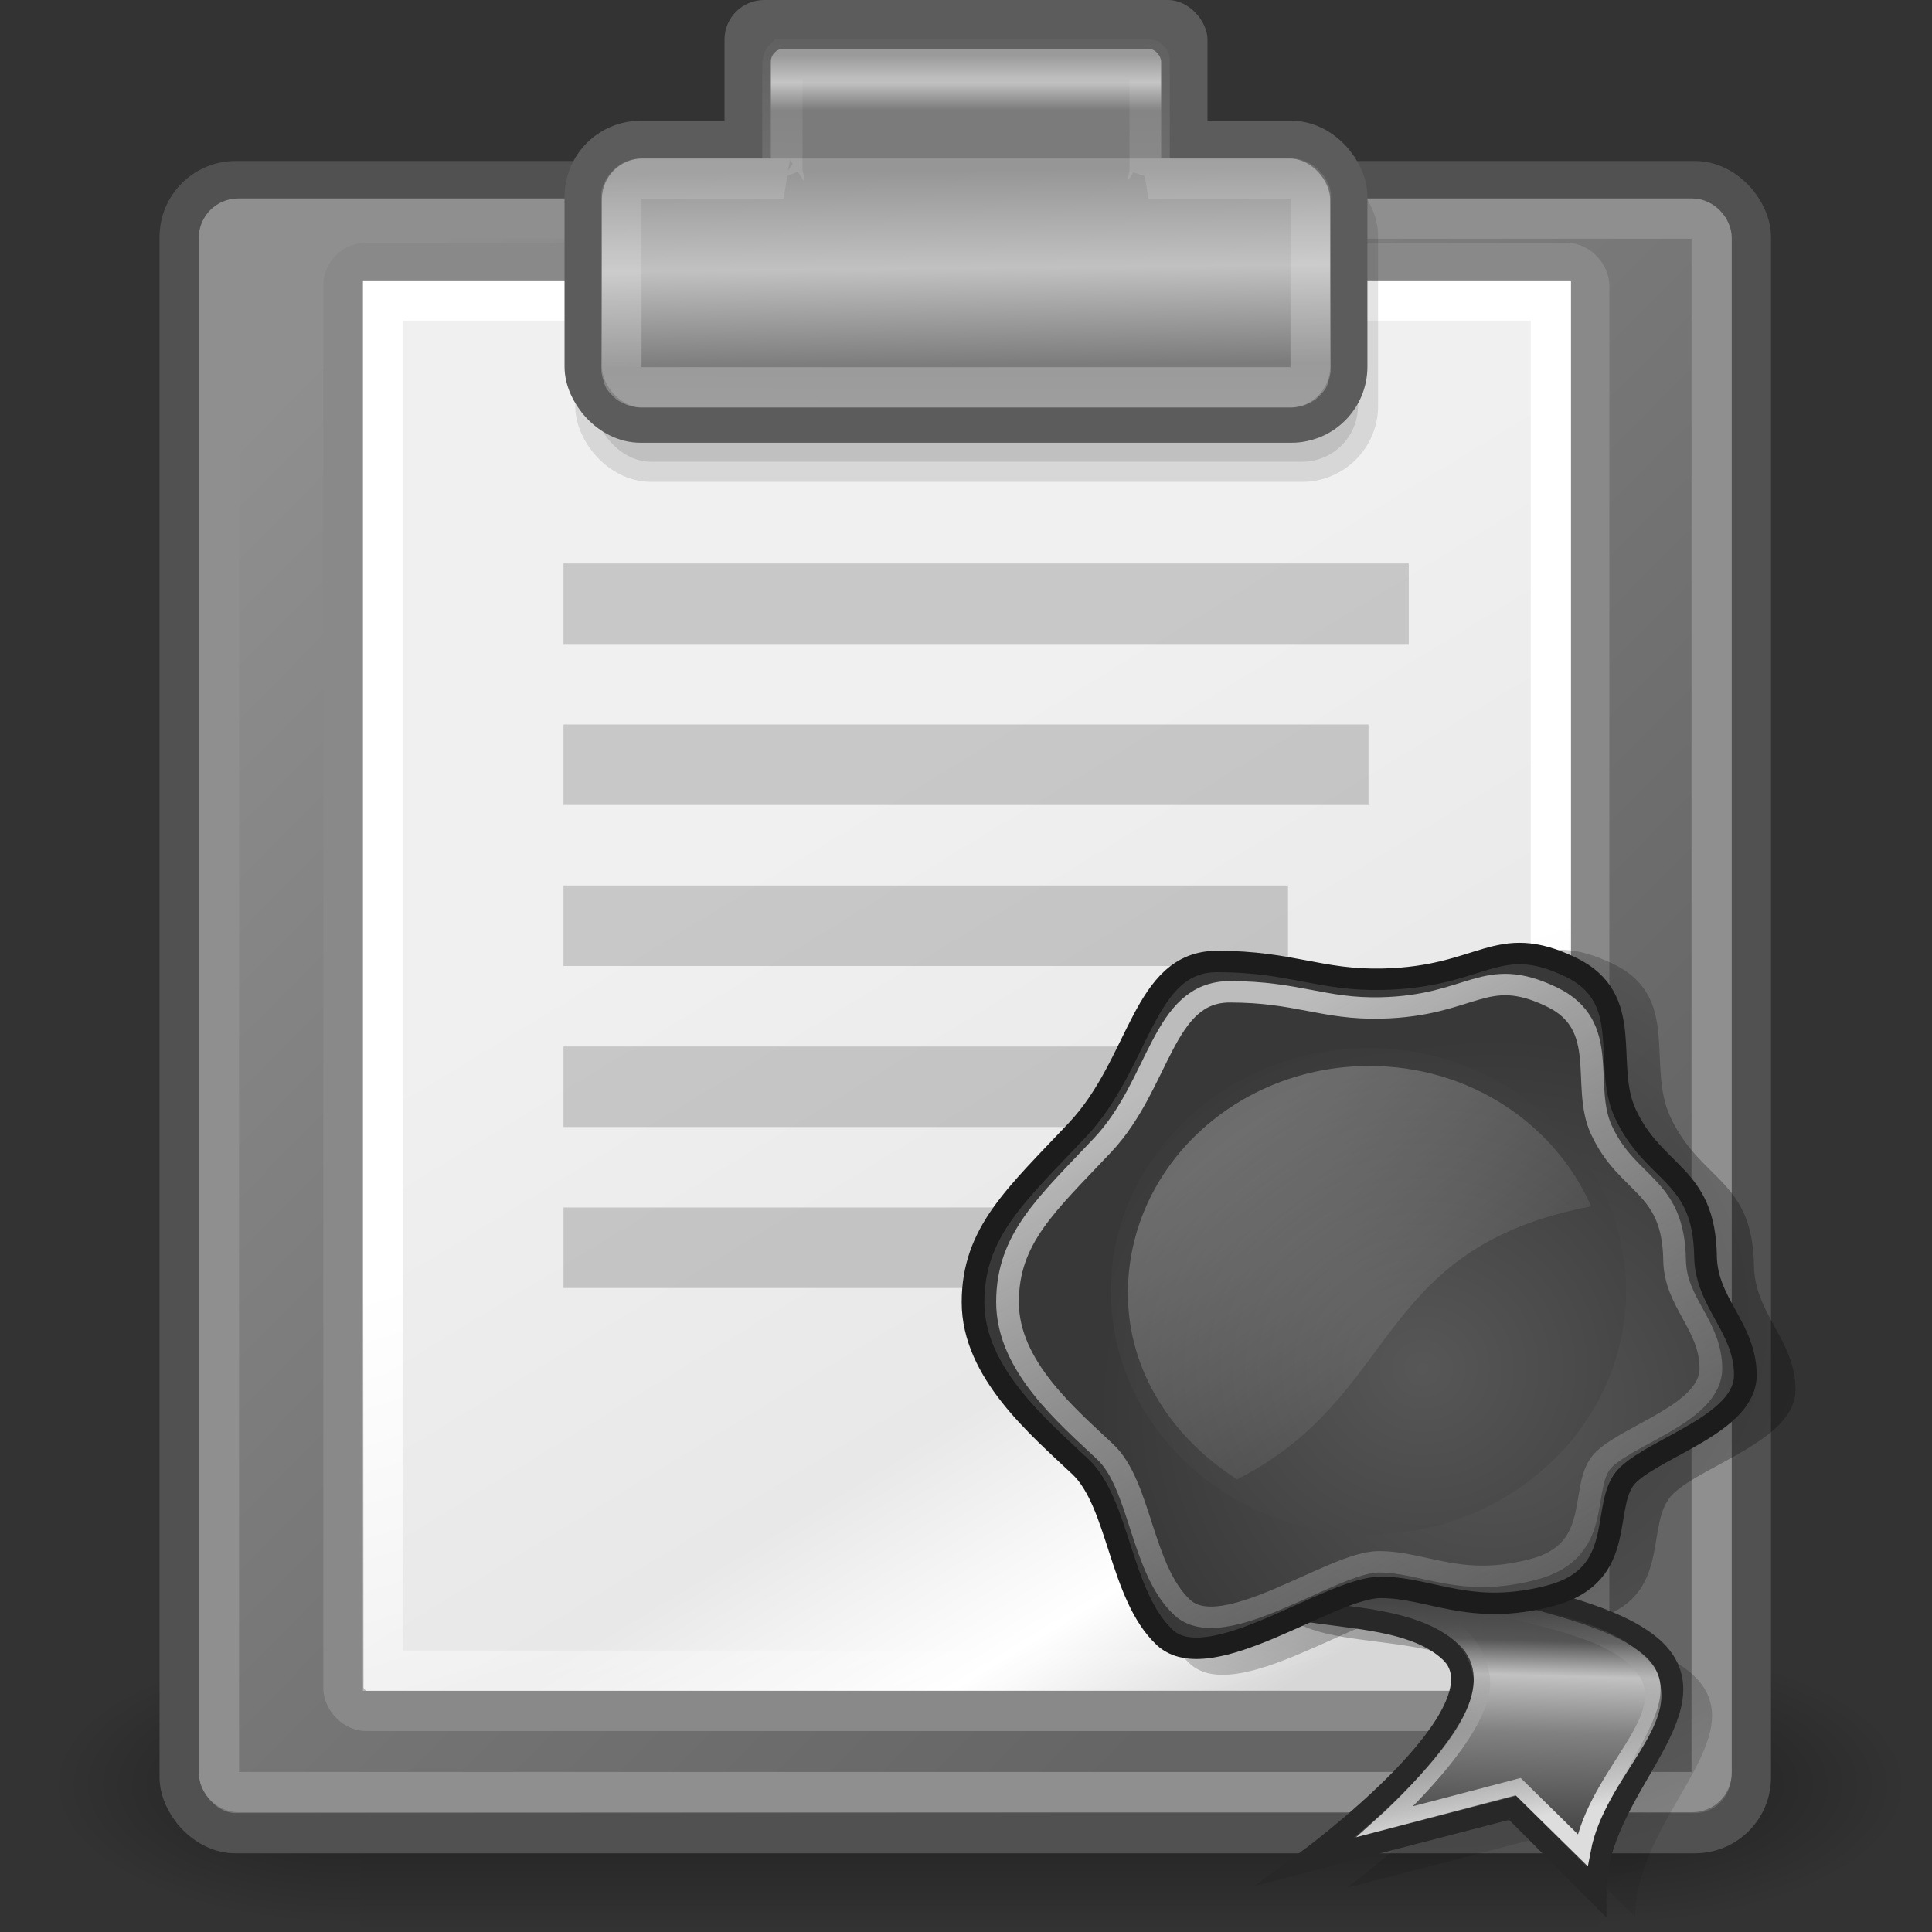 <?xml version="1.0" encoding="UTF-8" standalone="no"?>
<!-- Created with Inkscape (http://www.inkscape.org/) -->

<svg
   xmlns:dc="http://purl.org/dc/elements/1.1/"
   xmlns:cc="http://creativecommons.org/ns#"
   xmlns:rdf="http://www.w3.org/1999/02/22-rdf-syntax-ns#"
   xmlns:svg="http://www.w3.org/2000/svg"
   xmlns="http://www.w3.org/2000/svg"
   xmlns:xlink="http://www.w3.org/1999/xlink"
   xmlns:sodipodi="http://sodipodi.sourceforge.net/DTD/sodipodi-0.dtd"
   xmlns:inkscape="http://www.inkscape.org/namespaces/inkscape"
   width="48"
   height="48"
   id="svg12360"
   sodipodi:version="0.32"
   inkscape:version="0.48.5 r10040"
   sodipodi:docname="OpenPGP_Applet-signed.svg"
   inkscape:output_extension="org.inkscape.output.svg.inkscape"
   version="1.1">
  <rect width="100%" height="100%" fill="#333333" stroke="none"/>
  <sodipodi:namedview
     id="base"
     pagecolor="#ffffff"
     bordercolor="#666666"
     borderopacity="0.153"
     inkscape:pageopacity="0.0"
     inkscape:pageshadow="2"
     inkscape:zoom="14.4375"
     inkscape:cx="47.307359"
     inkscape:cy="24"
     inkscape:current-layer="g3115"
     showgrid="true"
     inkscape:grid-bbox="true"
     inkscape:document-units="px"
     inkscape:window-width="1091"
     inkscape:window-height="435"
     inkscape:window-x="827"
     inkscape:window-y="381"
     inkscape:showpageshadow="false"
     inkscape:window-maximized="0">
    <inkscape:grid
       id="grid3137"
       type="xygrid" />
  </sodipodi:namedview>
  <title
     id="title3687">OpenPGP_Applet-signed</title>
  <defs
     id="defs12362">
    <linearGradient
       id="linearGradient3871"
       inkscape:collect="always">
      <stop
         id="stop3873"
         offset="0"
         style="stop-color:#000000;stop-opacity:1;" />
      <stop
         id="stop3875"
         offset="1"
         style="stop-color:#000000;stop-opacity:0;" />
    </linearGradient>
    <inkscape:perspective
       id="perspective80"
       inkscape:persp3d-origin="24 : 16 : 1"
       inkscape:vp_z="48 : 24 : 1"
       inkscape:vp_y="0 : 1000 : 0"
       inkscape:vp_x="0 : 24 : 1"
       sodipodi:type="inkscape:persp3d" />
    <radialGradient
       r="117.143"
       fy="486.648"
       fx="605.714"
       cy="486.648"
       cx="605.714"
       gradientTransform="matrix(-2.774,0,0,1.97,112.762,-872.885)"
       gradientUnits="userSpaceOnUse"
       id="radialGradient5031"
       xlink:href="#linearGradient5060"
       inkscape:collect="always" />
    <linearGradient
       id="linearGradient5060"
       inkscape:collect="always">
      <stop
         id="stop5062"
         offset="0"
         style="stop-color:#000000;stop-opacity:1;" />
      <stop
         id="stop5064"
         offset="1"
         style="stop-color:#000000;stop-opacity:0;" />
    </linearGradient>
    <radialGradient
       r="117.143"
       fy="486.648"
       fx="605.714"
       cy="486.648"
       cx="605.714"
       gradientTransform="matrix(2.774,0,0,1.97,-1891.633,-872.885)"
       gradientUnits="userSpaceOnUse"
       id="radialGradient5029"
       xlink:href="#linearGradient5060"
       inkscape:collect="always" />
    <linearGradient
       id="linearGradient5048">
      <stop
         id="stop5050"
         offset="0"
         style="stop-color:#000000;stop-opacity:0;" />
      <stop
         style="stop-color:#000000;stop-opacity:1;"
         offset="0.5"
         id="stop5056" />
      <stop
         id="stop5052"
         offset="1"
         style="stop-color:#000000;stop-opacity:0;" />
    </linearGradient>
    <linearGradient
       y2="609.505"
       x2="302.857"
       y1="366.648"
       x1="302.857"
       gradientTransform="matrix(2.774,0,0,1.97,-1892.179,-872.885)"
       gradientUnits="userSpaceOnUse"
       id="linearGradient5027"
       xlink:href="#linearGradient5048"
       inkscape:collect="always" />
    <linearGradient
       id="linearGradient2259"
       inkscape:collect="always">
      <stop
         id="stop2261"
         offset="0"
         style="stop-color:#ffffff;stop-opacity:1;" />
      <stop
         id="stop2263"
         offset="1"
         style="stop-color:#ffffff;stop-opacity:0;" />
    </linearGradient>
    <linearGradient
       id="linearGradient2251"
       inkscape:collect="always">
      <stop
         id="stop2253"
         offset="0"
         style="stop-color:#ffffff;stop-opacity:1;" />
      <stop
         id="stop2255"
         offset="1"
         style="stop-color:#ffffff;stop-opacity:0;" />
    </linearGradient>
    <linearGradient
       id="linearGradient2239"
       inkscape:collect="always">
      <stop
         id="stop2241"
         offset="0"
         style="stop-color:#ffffff;stop-opacity:1;" />
      <stop
         id="stop2243"
         offset="1"
         style="stop-color:#ffffff;stop-opacity:0;" />
    </linearGradient>
    <linearGradient
       id="linearGradient2224">
      <stop
         id="stop2226"
         offset="0"
         style="stop-color:#7c7c7c;stop-opacity:1;" />
      <stop
         id="stop2228"
         offset="1"
         style="stop-color:#b8b8b8;stop-opacity:1;" />
    </linearGradient>
    <linearGradient
       id="linearGradient2216"
       inkscape:collect="always">
      <stop
         id="stop2218"
         offset="0"
         style="stop-color:#000000;stop-opacity:1;" />
      <stop
         id="stop2220"
         offset="1"
         style="stop-color:#000000;stop-opacity:0;" />
    </linearGradient>
    <linearGradient
       id="linearGradient15234">
      <stop
         id="stop15236"
         offset="0"
         style="stop-color:#969696;stop-opacity:1;" />
      <stop
         style="stop-color:#c1c1c1;stop-opacity:1;"
         offset="0.5"
         id="stop15242" />
      <stop
         id="stop15238"
         offset="1"
         style="stop-color:#7b7b7b;stop-opacity:1;" />
    </linearGradient>
    <linearGradient
       id="linearGradient15218">
      <stop
         id="stop15220"
         offset="0"
         style="stop-color:#f0f0f0;stop-opacity:1;" />
      <stop
         style="stop-color:#e8e8e8;stop-opacity:1;"
         offset="0.599"
         id="stop2269" />
      <stop
         style="stop-color:#ffffff;stop-opacity:1;"
         offset="0.828"
         id="stop2267" />
      <stop
         id="stop15222"
         offset="1"
         style="stop-color:#d7d7d7;stop-opacity:1;" />
    </linearGradient>
    <linearGradient
       id="linearGradient14484">
      <stop
         id="stop14486"
         offset="0"
         style="stop-color:#8f8f8f;stop-opacity:1;" />
      <stop
         id="stop14488"
         offset="1"
         style="stop-color:#656565;stop-opacity:1;" />
    </linearGradient>
    <linearGradient
       id="linearGradient13746"
       inkscape:collect="always">
      <stop
         id="stop13748"
         offset="0"
         style="stop-color:#636363;stop-opacity:1;" />
      <stop
         id="stop13750"
         offset="1"
         style="stop-color:#636363;stop-opacity:0;" />
    </linearGradient>
    <radialGradient
       gradientUnits="userSpaceOnUse"
       gradientTransform="matrix(1,0,0,0.111,0,40.266)"
       r="21.011"
       fy="45.273"
       fx="24.648"
       cy="45.273"
       cx="24.648"
       id="radialGradient13752"
       xlink:href="#linearGradient13746"
       inkscape:collect="always" />
    <linearGradient
       gradientUnits="userSpaceOnUse"
       y2="37.88"
       x2="33.857"
       y1="10.451"
       x1="6.107"
       id="linearGradient14490"
       xlink:href="#linearGradient14484"
       inkscape:collect="always" />
    <linearGradient
       gradientTransform="matrix(1.066,0,0,0.988,-1.564,0.075)"
       gradientUnits="userSpaceOnUse"
       y2="39.498"
       x2="35.785"
       y1="18.992"
       x1="22.308"
       id="linearGradient15224"
       xlink:href="#linearGradient15218"
       inkscape:collect="always" />
    <linearGradient
       gradientTransform="matrix(1.053,0,0,1,-1.789,0)"
       gradientUnits="userSpaceOnUse"
       y2="9.323"
       x2="25.464"
       y1="3.818"
       x1="25.405"
       id="linearGradient15240"
       xlink:href="#linearGradient15234"
       inkscape:collect="always" />
    <linearGradient
       gradientUnits="userSpaceOnUse"
       y2="42.062"
       x2="39.062"
       y1="39.156"
       x1="36.812"
       id="linearGradient2222"
       xlink:href="#linearGradient2216"
       inkscape:collect="always" />
    <linearGradient
       gradientUnits="userSpaceOnUse"
       y2="37.771"
       x2="33.665"
       y1="40.458"
       x1="35.997"
       id="linearGradient2230"
       xlink:href="#linearGradient2224"
       inkscape:collect="always" />
    <linearGradient
       gradientUnits="userSpaceOnUse"
       y2="-0.203"
       x2="25.692"
       y1="12.172"
       x1="25.683"
       id="linearGradient2245"
       xlink:href="#linearGradient2239"
       inkscape:collect="always" />
    <linearGradient
       gradientUnits="userSpaceOnUse"
       y2="38.07"
       x2="34.17"
       y1="36.921"
       x1="33.396"
       id="linearGradient2257"
       xlink:href="#linearGradient2251"
       inkscape:collect="always" />
    <linearGradient
       gradientUnits="userSpaceOnUse"
       y2="42.007"
       x2="30.811"
       y1="26.697"
       x1="26.076"
       id="linearGradient2265"
       xlink:href="#linearGradient2259"
       inkscape:collect="always" />
    <linearGradient
       y2="6.481"
       x2="25.405"
       y1="3.818"
       x1="25.405"
       gradientTransform="matrix(0.539,0,0,0.512,10.801,-0.583)"
       gradientUnits="userSpaceOnUse"
       id="linearGradient2283"
       xlink:href="#linearGradient15234"
       inkscape:collect="always" />
    <linearGradient
       y2="9.323"
       x2="25.464"
       y1="3.818"
       x1="25.405"
       gradientTransform="matrix(1.005,0,0,0.884,-0.628,0.844)"
       gradientUnits="userSpaceOnUse"
       id="linearGradient2287"
       xlink:href="#linearGradient15234"
       inkscape:collect="always" />
    <linearGradient
       y2="18.414"
       x2="20.087"
       y1="4.36"
       x1="12.887"
       gradientTransform="matrix(0.48,0,0,0.497,29.227,23.012)"
       gradientUnits="userSpaceOnUse"
       id="linearGradient1886"
       xlink:href="#linearGradient10591"
       inkscape:collect="always" />
    <linearGradient
       id="linearGradient10591">
      <stop
         id="stop10593"
         offset="0"
         style="stop-color:#cdcdcd;stop-opacity:1;" />
      <stop
         style="stop-color:#ebebeb;stop-opacity:1;"
         offset="0.5"
         id="stop10599" />
      <stop
         id="stop10595"
         offset="1"
         style="stop-color:#c8c8c8;stop-opacity:1;" />
    </linearGradient>
    <linearGradient
       y2="6.04"
       x2="16.198"
       y1="9.664"
       x1="19.251"
       gradientTransform="matrix(0.48,0,0,0.497,29.227,23.012)"
       gradientUnits="userSpaceOnUse"
       id="linearGradient1888"
       xlink:href="#linearGradient11335"
       inkscape:collect="always" />
    <linearGradient
       id="linearGradient11335">
      <stop
         id="stop11337"
         offset="0"
         style="stop-color:#707070;stop-opacity:1;" />
      <stop
         id="stop11339"
         offset="1"
         style="stop-color:#9f9f9f;stop-opacity:1;" />
    </linearGradient>
    <linearGradient
       y2="32.162"
       x2="40.938"
       y1="32.162"
       x1="6.727"
       gradientTransform="matrix(0.49,0,0,0.534,29.283,21.676)"
       gradientUnits="userSpaceOnUse"
       id="linearGradient1890"
       xlink:href="#linearGradient2092"
       inkscape:collect="always" />
    <linearGradient
       id="linearGradient2092">
      <stop
         style="stop-color:#f1f1f1;stop-opacity:1;"
         offset="0"
         id="stop2094" />
      <stop
         id="stop2098"
         offset="0.21"
         style="stop-color:#dedede;stop-opacity:1;" />
      <stop
         style="stop-color:#bbbbbb;stop-opacity:1;"
         offset="0.84"
         id="stop2293" />
      <stop
         style="stop-color:#a1a1a1;stop-opacity:1;"
         offset="1"
         id="stop2100" />
    </linearGradient>
    <linearGradient
       y2="25.794"
       x2="8.671"
       y1="41.792"
       x1="31.63"
       gradientTransform="matrix(0.49,0,0,0.534,29.283,22.226)"
       gradientUnits="userSpaceOnUse"
       id="linearGradient1892"
       xlink:href="#linearGradient11327"
       inkscape:collect="always" />
    <linearGradient
       id="linearGradient11327">
      <stop
         id="stop11329"
         offset="0"
         style="stop-color:#606060;stop-opacity:1;" />
      <stop
         id="stop11331"
         offset="1"
         style="stop-color:#919191;stop-opacity:1;" />
    </linearGradient>
    <linearGradient
       y2="36.127"
       x2="30.875"
       y1="25.002"
       x1="10.907"
       gradientTransform="matrix(0.453,0,0,0.47,30.172,24.389)"
       gradientUnits="userSpaceOnUse"
       id="linearGradient1894"
       xlink:href="#linearGradient9845"
       inkscape:collect="always" />
    <linearGradient
       id="linearGradient9845">
      <stop
         id="stop9847"
         offset="0"
         style="stop-color:#ffffff;stop-opacity:1;" />
      <stop
         id="stop9849"
         offset="1"
         style="stop-color:#ffffff;stop-opacity:0.495;" />
    </linearGradient>
    <linearGradient
       y2="3.957"
       x2="17.859"
       y1="6.88"
       x1="14.218"
       gradientTransform="matrix(0.98,0,0,0.462,23.89,23.479)"
       gradientUnits="userSpaceOnUse"
       id="linearGradient1896"
       xlink:href="#linearGradient12071"
       inkscape:collect="always" />
    <linearGradient
       id="linearGradient12071"
       inkscape:collect="always">
      <stop
         id="stop12073"
         offset="0"
         style="stop-color:#ffffff;stop-opacity:1;" />
      <stop
         id="stop12075"
         offset="1"
         style="stop-color:#ffffff;stop-opacity:0;" />
    </linearGradient>
    <linearGradient
       y2="14.26"
       x2="11.779"
       y1="20.58"
       x1="11.5"
       gradientTransform="matrix(0.98,0,0,0.49,34.675,22.834)"
       gradientUnits="userSpaceOnUse"
       id="linearGradient1898"
       xlink:href="#linearGradient12071"
       inkscape:collect="always" />
    <linearGradient
       inkscape:collect="always"
       xlink:href="#linearGradient12071"
       id="linearGradient3131"
       gradientUnits="userSpaceOnUse"
       gradientTransform="matrix(0.98,0,0,0.49,34.675,22.834)"
       x1="11.5"
       y1="20.58"
       x2="11.779"
       y2="14.26" />
    <linearGradient
       gradientUnits="userSpaceOnUse"
       y2="38.446"
       x2="37.838"
       y1="38.446"
       x1="31.01"
       id="linearGradient3877"
       xlink:href="#linearGradient3871"
       inkscape:collect="always" />
    <linearGradient
       y2="18.414"
       x2="20.087"
       y1="4.36"
       x1="12.887"
       gradientTransform="matrix(0.48,0,0,0.497,29.227,23.012)"
       gradientUnits="userSpaceOnUse"
       id="linearGradient3111"
       xlink:href="#linearGradient10591"
       inkscape:collect="always" />
    <linearGradient
       y2="6.04"
       x2="16.198"
       y1="9.664"
       x1="19.251"
       gradientTransform="matrix(0.48,0,0,0.497,29.227,23.012)"
       gradientUnits="userSpaceOnUse"
       id="linearGradient3113"
       xlink:href="#linearGradient11335"
       inkscape:collect="always" />
    <linearGradient
       y2="32.162"
       x2="40.938"
       y1="32.162"
       x1="6.727"
       gradientTransform="matrix(0.49,0,0,0.534,29.283,21.676)"
       gradientUnits="userSpaceOnUse"
       id="linearGradient3115"
       xlink:href="#linearGradient2092"
       inkscape:collect="always" />
    <linearGradient
       y2="25.794"
       x2="8.671"
       y1="41.792"
       x1="31.63"
       gradientTransform="matrix(0.49,0,0,0.534,29.283,22.226)"
       gradientUnits="userSpaceOnUse"
       id="linearGradient3117"
       xlink:href="#linearGradient11327"
       inkscape:collect="always" />
    <linearGradient
       y2="36.127"
       x2="30.875"
       y1="25.002"
       x1="10.907"
       gradientTransform="matrix(0.453,0,0,0.47,30.172,24.389)"
       gradientUnits="userSpaceOnUse"
       id="linearGradient3119"
       xlink:href="#linearGradient9845"
       inkscape:collect="always" />
    <linearGradient
       y2="3.957"
       x2="17.859"
       y1="6.88"
       x1="14.218"
       gradientTransform="matrix(0.98,0,0,0.462,23.89,23.479)"
       gradientUnits="userSpaceOnUse"
       id="linearGradient3121"
       xlink:href="#linearGradient12071"
       inkscape:collect="always" />
    <linearGradient
       y2="14.26"
       x2="11.779"
       y1="20.58"
       x1="11.5"
       gradientTransform="matrix(0.98,0,0,0.49,34.675,22.834)"
       gradientUnits="userSpaceOnUse"
       id="linearGradient3123"
       xlink:href="#linearGradient12071"
       inkscape:collect="always" />
    <linearGradient
       inkscape:collect="always"
       xlink:href="#linearGradient6617"
       id="linearGradient6623"
       gradientTransform="matrix(0.47,0,0,0.444,24.827,24.726)"
       x1="18.57"
       y1="9.444"
       x2="29.957"
       y2="22.783"
       gradientUnits="userSpaceOnUse" />
    <linearGradient
       id="linearGradient6617">
      <stop
         style="stop-color:#ffffff;stop-opacity:0.247;"
         offset="0"
         id="stop6619" />
      <stop
         style="stop-color:#ffffff;stop-opacity:0;"
         offset="1"
         id="stop6621" />
    </linearGradient>
    <linearGradient
       inkscape:collect="always"
       xlink:href="#linearGradient6604"
       id="linearGradient6610"
       gradientTransform="matrix(0.445,0,0,0.425,25.351,25.086)"
       x1="15.339"
       y1="5.924"
       x2="43.141"
       y2="49.895"
       gradientUnits="userSpaceOnUse" />
    <linearGradient
       id="linearGradient6604">
      <stop
         style="stop-color:#bcbcbc;stop-opacity:1;"
         offset="0"
         id="stop6606" />
      <stop
         style="stop-color:#5f5f5f;stop-opacity:0;"
         offset="1"
         id="stop6608" />
    </linearGradient>
    <radialGradient
       inkscape:collect="always"
       xlink:href="#aigrd2"
       id="radialGradient6678"
       gradientUnits="userSpaceOnUse"
       gradientTransform="matrix(0.518,0,0,0.519,23.339,23.234)"
       cx="26.887"
       cy="20.479"
       fx="26.887"
       fy="20.479"
       r="14.694" />
    <radialGradient
       id="aigrd2"
       cx="19.292"
       cy="13.544"
       r="14.694"
       fx="19.292"
       fy="13.544"
       gradientUnits="userSpaceOnUse">
      <stop
         offset="0"
         style="stop-color:#575757"
         id="stop5122" />
      <stop
         offset="1"
         style="stop-color:#383838"
         id="stop5124" />
    </radialGradient>
    <radialGradient
       inkscape:collect="always"
       xlink:href="#aigrd1"
       id="radialGradient5284"
       gradientUnits="userSpaceOnUse"
       cx="28.789"
       cy="20.971"
       fx="28.789"
       fy="20.971"
       r="13.281"
       gradientTransform="matrix(0.598,0,0,0.599,21.467,22.184)" />
    <radialGradient
       id="aigrd1"
       cx="28.789"
       cy="20.971"
       r="13.281"
       fx="28.789"
       fy="20.971"
       gradientUnits="userSpaceOnUse">
      <stop
         offset="0"
         style="stop-color:#575757"
         id="stop5115" />
      <stop
         offset="1"
         style="stop-color:#383838"
         id="stop5117" />
    </radialGradient>
    <linearGradient
       inkscape:collect="always"
       xlink:href="#linearGradient6684"
       id="linearGradient6690"
       gradientTransform="matrix(0.385,0,0,0.541,25.411,24.182)"
       x1="37.503"
       y1="35.458"
       x2="36.499"
       y2="27.404"
       gradientUnits="userSpaceOnUse" />
    <linearGradient
       id="linearGradient6684">
      <stop
         style="stop-color:#dddddd;stop-opacity:1;"
         offset="0"
         id="stop6686" />
      <stop
         style="stop-color:#828282;stop-opacity:0;"
         offset="1"
         id="stop6688" />
    </linearGradient>
    <linearGradient
       inkscape:collect="always"
       xlink:href="#linearGradient6625"
       id="linearGradient6631"
       gradientTransform="matrix(0.385,0,0,0.541,24.827,24.954)"
       x1="38.506"
       y1="22.886"
       x2="38.251"
       y2="35.018"
       gradientUnits="userSpaceOnUse" />
    <linearGradient
       id="linearGradient6625">
      <stop
         style="stop-color:#262626;stop-opacity:1;"
         offset="0"
         id="stop6627" />
      <stop
         id="stop6637"
         offset="0.353"
         style="stop-color:#555555;stop-opacity:1;" />
      <stop
         id="stop6633"
         offset="0.466"
         style="stop-color:#c2c2c2;stop-opacity:1;" />
      <stop
         style="stop-color:#818181;stop-opacity:1;"
         offset="0.65"
         id="stop6635" />
      <stop
         style="stop-color:#414141;stop-opacity:1;"
         offset="1"
         id="stop6629" />
    </linearGradient>
    <radialGradient
       inkscape:collect="always"
       xlink:href="#linearGradient6665"
       id="radialGradient6663"
       gradientTransform="matrix(0.468,0,0,0.446,25.84,23.94)"
       cx="24.452"
       cy="19.819"
       fx="24.452"
       fy="19.819"
       r="33.156"
       gradientUnits="userSpaceOnUse" />
    <linearGradient
       id="linearGradient6665">
      <stop
         id="stop6667"
         offset="0"
         style="stop-color:#000000;stop-opacity:1;" />
      <stop
         id="stop6669"
         offset="1"
         style="stop-color:#000000;stop-opacity:0;" />
    </linearGradient>
    <radialGradient
       inkscape:collect="always"
       xlink:href="#linearGradient6665"
       id="radialGradient6675"
       gradientUnits="userSpaceOnUse"
       gradientTransform="matrix(1.024,0,0,0.976,1.646,-0.354)"
       cx="24.452"
       cy="19.819"
       fx="24.452"
       fy="19.819"
       r="33.156" />
    <linearGradient
       id="linearGradient3089">
      <stop
         id="stop3091"
         offset="0"
         style="stop-color:#000000;stop-opacity:1;" />
      <stop
         id="stop3093"
         offset="1"
         style="stop-color:#000000;stop-opacity:0;" />
    </linearGradient>
    <radialGradient
       inkscape:collect="always"
       xlink:href="#linearGradient6665"
       id="radialGradient3103"
       gradientUnits="userSpaceOnUse"
       gradientTransform="matrix(0.468,0,0,0.446,26.163,24.021)"
       cx="24.452"
       cy="19.819"
       fx="24.452"
       fy="19.819"
       r="33.156" />
    <radialGradient
       r="33.156"
       fy="19.819"
       fx="24.452"
       cy="19.819"
       cx="24.452"
       gradientTransform="matrix(1.024,0,0,0.976,1.646,-0.354)"
       gradientUnits="userSpaceOnUse"
       id="radialGradient3126"
       xlink:href="#linearGradient6665-9"
       inkscape:collect="always" />
    <linearGradient
       id="linearGradient6665-9">
      <stop
         id="stop6667-7"
         offset="0"
         style="stop-color:#000000;stop-opacity:1;" />
      <stop
         id="stop6669-7"
         offset="1"
         style="stop-color:#000000;stop-opacity:0;" />
    </linearGradient>
    <radialGradient
       r="33.156"
       fy="19.819"
       fx="24.452"
       cy="19.819"
       cx="24.452"
       gradientTransform="matrix(1.024,0,0,0.976,0.939,-0.53)"
       gradientUnits="userSpaceOnUse"
       id="radialGradient3128"
       xlink:href="#linearGradient6665-9"
       inkscape:collect="always" />
    <linearGradient
       id="linearGradient3157">
      <stop
         id="stop3159"
         offset="0"
         style="stop-color:#000000;stop-opacity:1;" />
      <stop
         id="stop3161"
         offset="1"
         style="stop-color:#000000;stop-opacity:0;" />
    </linearGradient>
    <linearGradient
       y2="35.018"
       x2="38.251"
       y1="22.886"
       x1="38.506"
       gradientTransform="matrix(0.844,0,0,1.185,-1.28,1.689)"
       gradientUnits="userSpaceOnUse"
       id="linearGradient3130"
       xlink:href="#linearGradient6625-6"
       inkscape:collect="always" />
    <linearGradient
       id="linearGradient6625-6">
      <stop
         style="stop-color:#262626;stop-opacity:1;"
         offset="0"
         id="stop6627-2" />
      <stop
         id="stop6637-5"
         offset="0.353"
         style="stop-color:#555555;stop-opacity:1;" />
      <stop
         id="stop6633-8"
         offset="0.466"
         style="stop-color:#c2c2c2;stop-opacity:1;" />
      <stop
         style="stop-color:#818181;stop-opacity:1;"
         offset="0.65"
         id="stop6635-7" />
      <stop
         style="stop-color:#414141;stop-opacity:1;"
         offset="1"
         id="stop6629-4" />
    </linearGradient>
    <linearGradient
       y2="27.404"
       x2="36.499"
       y1="35.458"
       x1="37.503"
       gradientTransform="scale(0.844,1.185)"
       gradientUnits="userSpaceOnUse"
       id="linearGradient3132"
       xlink:href="#linearGradient6684-0"
       inkscape:collect="always" />
    <linearGradient
       id="linearGradient6684-0">
      <stop
         style="stop-color:#dddddd;stop-opacity:1;"
         offset="0"
         id="stop6686-4" />
      <stop
         style="stop-color:#828282;stop-opacity:0;"
         offset="1"
         id="stop6688-0" />
    </linearGradient>
    <radialGradient
       r="13.281"
       fy="20.971"
       fx="28.789"
       cy="20.971"
       cx="28.789"
       gradientTransform="matrix(1.31,0,0,1.31,-8.643,-4.376)"
       gradientUnits="userSpaceOnUse"
       id="radialGradient3134"
       xlink:href="#aigrd1-7"
       inkscape:collect="always" />
    <radialGradient
       id="aigrd1-7"
       cx="28.789"
       cy="20.971"
       r="13.281"
       fx="28.789"
       fy="20.971"
       gradientUnits="userSpaceOnUse">
      <stop
         offset="0"
         style="stop-color:#575757"
         id="stop5115-1" />
      <stop
         offset="1"
         style="stop-color:#383838"
         id="stop5117-7" />
    </radialGradient>
    <radialGradient
       r="14.694"
       fy="20.479"
       fx="26.887"
       cy="20.479"
       cx="26.887"
       gradientTransform="matrix(1.136,0,0,1.136,-4.54,-2.077)"
       gradientUnits="userSpaceOnUse"
       id="radialGradient3136"
       xlink:href="#aigrd2-3"
       inkscape:collect="always" />
    <radialGradient
       id="aigrd2-3"
       cx="19.292"
       cy="13.544"
       r="14.694"
       fx="19.292"
       fy="13.544"
       gradientUnits="userSpaceOnUse">
      <stop
         offset="0"
         style="stop-color:#575757"
         id="stop5122-8" />
      <stop
         offset="1"
         style="stop-color:#383838"
         id="stop5124-6" />
    </radialGradient>
    <linearGradient
       y2="49.895"
       x2="43.141"
       y1="5.924"
       x1="15.339"
       gradientTransform="matrix(0.976,0,0,0.931,-0.132,1.978)"
       gradientUnits="userSpaceOnUse"
       id="linearGradient3138"
       xlink:href="#linearGradient6604-6"
       inkscape:collect="always" />
    <linearGradient
       id="linearGradient6604-6">
      <stop
         style="stop-color:#bcbcbc;stop-opacity:1;"
         offset="0"
         id="stop6606-9" />
      <stop
         style="stop-color:#5f5f5f;stop-opacity:0;"
         offset="1"
         id="stop6608-5" />
    </linearGradient>
    <linearGradient
       y2="22.783"
       x2="29.957"
       y1="9.444"
       x1="18.57"
       gradientTransform="matrix(1.029,0,0,0.972,-1.28,1.189)"
       gradientUnits="userSpaceOnUse"
       id="linearGradient3140"
       xlink:href="#linearGradient6617-4"
       inkscape:collect="always" />
    <linearGradient
       id="linearGradient6617-4">
      <stop
         style="stop-color:#ffffff;stop-opacity:0.247;"
         offset="0"
         id="stop6619-6" />
      <stop
         style="stop-color:#ffffff;stop-opacity:0;"
         offset="1"
         id="stop6621-0" />
    </linearGradient>
    <radialGradient
       r="33.156"
       fy="19.819"
       fx="24.452"
       cy="19.819"
       cx="24.452"
       gradientTransform="matrix(1.024,0,0,0.976,1.646,-0.354)"
       gradientUnits="userSpaceOnUse"
       id="radialGradient3351"
       xlink:href="#linearGradient6665-9"
       inkscape:collect="always" />
    <radialGradient
       r="33.156"
       fy="19.819"
       fx="24.452"
       cy="19.819"
       cx="24.452"
       gradientTransform="matrix(1.024,0,0,0.976,0.939,-0.53)"
       gradientUnits="userSpaceOnUse"
       id="radialGradient3353"
       xlink:href="#linearGradient6665-9"
       inkscape:collect="always" />
    <linearGradient
       y2="35.018"
       x2="38.251"
       y1="22.886"
       x1="38.506"
       gradientTransform="matrix(0.844,0,0,1.185,-1.28,1.689)"
       gradientUnits="userSpaceOnUse"
       id="linearGradient3355"
       xlink:href="#linearGradient6625-6"
       inkscape:collect="always" />
    <linearGradient
       y2="27.404"
       x2="36.499"
       y1="35.458"
       x1="37.503"
       gradientTransform="scale(0.844,1.185)"
       gradientUnits="userSpaceOnUse"
       id="linearGradient3357"
       xlink:href="#linearGradient6684-0"
       inkscape:collect="always" />
    <radialGradient
       r="13.281"
       fy="20.971"
       fx="28.789"
       cy="20.971"
       cx="28.789"
       gradientTransform="matrix(1.31,0,0,1.31,-8.643,-4.376)"
       gradientUnits="userSpaceOnUse"
       id="radialGradient3359"
       xlink:href="#aigrd1-7"
       inkscape:collect="always" />
    <radialGradient
       r="14.694"
       fy="20.479"
       fx="26.887"
       cy="20.479"
       cx="26.887"
       gradientTransform="matrix(1.136,0,0,1.136,-4.54,-2.077)"
       gradientUnits="userSpaceOnUse"
       id="radialGradient3361"
       xlink:href="#aigrd2-3"
       inkscape:collect="always" />
    <linearGradient
       y2="49.895"
       x2="43.141"
       y1="5.924"
       x1="15.339"
       gradientTransform="matrix(0.976,0,0,0.931,-0.132,1.978)"
       gradientUnits="userSpaceOnUse"
       id="linearGradient3363"
       xlink:href="#linearGradient6604-6"
       inkscape:collect="always" />
    <linearGradient
       y2="22.783"
       x2="29.957"
       y1="9.444"
       x1="18.57"
       gradientTransform="matrix(1.029,0,0,0.972,-1.28,1.189)"
       gradientUnits="userSpaceOnUse"
       id="linearGradient3365"
       xlink:href="#linearGradient6617-4"
       inkscape:collect="always" />
    <linearGradient
       y2="609.505"
       x2="302.857"
       y1="366.648"
       x1="302.857"
       gradientTransform="matrix(2.774,0,0,1.97,-1892.179,-872.885)"
       gradientUnits="userSpaceOnUse"
       id="linearGradient5027-322"
       xlink:href="#linearGradient5048-432"
       inkscape:collect="always" />
    <linearGradient
       id="linearGradient5048-432">
      <stop
         id="stop3488"
         offset="0"
         style="stop-color:#000000;stop-opacity:0;" />
      <stop
         style="stop-color:#000000;stop-opacity:1;"
         offset="0.5"
         id="stop3490" />
      <stop
         id="stop3492"
         offset="1"
         style="stop-color:#000000;stop-opacity:0;" />
    </linearGradient>
    <radialGradient
       r="117.143"
       fy="486.648"
       fx="605.714"
       cy="486.648"
       cx="605.714"
       gradientTransform="matrix(2.774,0,0,1.97,-1891.633,-872.885)"
       gradientUnits="userSpaceOnUse"
       id="radialGradient5029-446"
       xlink:href="#linearGradient5060-760"
       inkscape:collect="always" />
    <linearGradient
       id="linearGradient5060-760"
       inkscape:collect="always">
      <stop
         id="stop3496"
         offset="0"
         style="stop-color:#000000;stop-opacity:1;" />
      <stop
         id="stop3498"
         offset="1"
         style="stop-color:#000000;stop-opacity:0;" />
    </linearGradient>
    <radialGradient
       r="117.143"
       fy="486.648"
       fx="605.714"
       cy="486.648"
       cx="605.714"
       gradientTransform="matrix(-2.774,0,0,1.97,112.762,-872.885)"
       gradientUnits="userSpaceOnUse"
       id="radialGradient5031-321"
       xlink:href="#linearGradient5060-575"
       inkscape:collect="always" />
    <linearGradient
       id="linearGradient5060-575"
       inkscape:collect="always">
      <stop
         id="stop3502"
         offset="0"
         style="stop-color:#000000;stop-opacity:1;" />
      <stop
         id="stop3504"
         offset="1"
         style="stop-color:#000000;stop-opacity:0;" />
    </linearGradient>
    <linearGradient
       gradientUnits="userSpaceOnUse"
       y2="37.88"
       x2="33.857"
       y1="10.451"
       x1="6.107"
       id="linearGradient14490-467"
       xlink:href="#linearGradient14484-643"
       inkscape:collect="always" />
    <linearGradient
       id="linearGradient14484-643">
      <stop
         id="stop3508"
         offset="0"
         style="stop-color:#8f8f8f;stop-opacity:1;" />
      <stop
         id="stop3510"
         offset="1"
         style="stop-color:#656565;stop-opacity:1;" />
    </linearGradient>
    <linearGradient
       gradientTransform="matrix(1.066,0,0,0.988,-1.564,0.075)"
       gradientUnits="userSpaceOnUse"
       y2="39.498"
       x2="35.785"
       y1="18.992"
       x1="22.308"
       id="linearGradient15224-760"
       xlink:href="#linearGradient15218-110"
       inkscape:collect="always" />
    <linearGradient
       id="linearGradient15218-110">
      <stop
         id="stop3514"
         offset="0"
         style="stop-color:#f0f0f0;stop-opacity:1;" />
      <stop
         style="stop-color:#e8e8e8;stop-opacity:1;"
         offset="0.599"
         id="stop3516" />
      <stop
         style="stop-color:#ffffff;stop-opacity:1;"
         offset="0.828"
         id="stop3518" />
      <stop
         id="stop3520"
         offset="1"
         style="stop-color:#d7d7d7;stop-opacity:1;" />
    </linearGradient>
    <linearGradient
       gradientUnits="userSpaceOnUse"
       y2="42.007"
       x2="30.811"
       y1="26.697"
       x1="26.076"
       id="linearGradient2265-582"
       xlink:href="#linearGradient2259-101"
       inkscape:collect="always" />
    <linearGradient
       id="linearGradient2259-101"
       inkscape:collect="always">
      <stop
         id="stop3524"
         offset="0"
         style="stop-color:#ffffff;stop-opacity:1;" />
      <stop
         id="stop3526"
         offset="1"
         style="stop-color:#ffffff;stop-opacity:0;" />
    </linearGradient>
    <linearGradient
       gradientTransform="matrix(1.053,0,0,1,-1.789,0)"
       gradientUnits="userSpaceOnUse"
       y2="9.323"
       x2="25.464"
       y1="3.818"
       x1="25.405"
       id="linearGradient15240-74"
       xlink:href="#linearGradient15234-828"
       inkscape:collect="always" />
    <linearGradient
       id="linearGradient15234-828">
      <stop
         id="stop3530"
         offset="0"
         style="stop-color:#969696;stop-opacity:1;" />
      <stop
         style="stop-color:#c1c1c1;stop-opacity:1;"
         offset="0.5"
         id="stop3532" />
      <stop
         id="stop3534"
         offset="1"
         style="stop-color:#7b7b7b;stop-opacity:1;" />
    </linearGradient>
    <linearGradient
       y2="6.481"
       x2="25.405"
       y1="3.818"
       x1="25.405"
       gradientTransform="matrix(0.539,0,0,0.512,10.801,-0.583)"
       gradientUnits="userSpaceOnUse"
       id="linearGradient2283-818"
       xlink:href="#linearGradient15234-77"
       inkscape:collect="always" />
    <linearGradient
       id="linearGradient15234-77">
      <stop
         id="stop3538"
         offset="0"
         style="stop-color:#969696;stop-opacity:1;" />
      <stop
         style="stop-color:#c1c1c1;stop-opacity:1;"
         offset="0.5"
         id="stop3540" />
      <stop
         id="stop3542"
         offset="1"
         style="stop-color:#7b7b7b;stop-opacity:1;" />
    </linearGradient>
    <linearGradient
       y2="9.323"
       x2="25.464"
       y1="3.818"
       x1="25.405"
       gradientTransform="matrix(1.005,0,0,0.884,-0.628,0.844)"
       gradientUnits="userSpaceOnUse"
       id="linearGradient2287-656"
       xlink:href="#linearGradient15234-810"
       inkscape:collect="always" />
    <linearGradient
       id="linearGradient15234-810">
      <stop
         id="stop3546"
         offset="0"
         style="stop-color:#969696;stop-opacity:1;" />
      <stop
         style="stop-color:#c1c1c1;stop-opacity:1;"
         offset="0.5"
         id="stop3548" />
      <stop
         id="stop3550"
         offset="1"
         style="stop-color:#7b7b7b;stop-opacity:1;" />
    </linearGradient>
    <linearGradient
       gradientUnits="userSpaceOnUse"
       y2="-0.203"
       x2="25.692"
       y1="12.172"
       x1="25.683"
       id="linearGradient2245-477"
       xlink:href="#linearGradient2239-645"
       inkscape:collect="always" />
    <linearGradient
       id="linearGradient2239-645"
       inkscape:collect="always">
      <stop
         id="stop3554"
         offset="0"
         style="stop-color:#ffffff;stop-opacity:1;" />
      <stop
         id="stop3556"
         offset="1"
         style="stop-color:#ffffff;stop-opacity:0;" />
    </linearGradient>
    <radialGradient
       r="33.156"
       fy="19.819"
       fx="24.452"
       cy="19.819"
       cx="24.452"
       gradientTransform="matrix(1.024,0,0,0.976,1.646,-0.354)"
       gradientUnits="userSpaceOnUse"
       id="radialGradient3351-406"
       xlink:href="#linearGradient6665-9-782"
       inkscape:collect="always" />
    <linearGradient
       id="linearGradient6665-9-782">
      <stop
         id="stop3560"
         offset="0"
         style="stop-color:#000000;stop-opacity:1;" />
      <stop
         id="stop3562"
         offset="1"
         style="stop-color:#000000;stop-opacity:0;" />
    </linearGradient>
    <radialGradient
       r="33.156"
       fy="19.819"
       fx="24.452"
       cy="19.819"
       cx="24.452"
       gradientTransform="matrix(1.024,0,0,0.976,0.939,-0.53)"
       gradientUnits="userSpaceOnUse"
       id="radialGradient3353-237"
       xlink:href="#linearGradient6665-9-811"
       inkscape:collect="always" />
    <linearGradient
       id="linearGradient6665-9-811">
      <stop
         id="stop3566"
         offset="0"
         style="stop-color:#000000;stop-opacity:1;" />
      <stop
         id="stop3568"
         offset="1"
         style="stop-color:#000000;stop-opacity:0;" />
    </linearGradient>
    <linearGradient
       y2="35.018"
       x2="38.251"
       y1="22.886"
       x1="38.506"
       gradientTransform="matrix(0.844,0,0,1.185,-1.28,1.689)"
       gradientUnits="userSpaceOnUse"
       id="linearGradient3355-250"
       xlink:href="#linearGradient6625-6-142"
       inkscape:collect="always" />
    <linearGradient
       id="linearGradient6625-6-142">
      <stop
         style="stop-color:#262626;stop-opacity:1;"
         offset="0"
         id="stop3572" />
      <stop
         id="stop3574"
         offset="0.353"
         style="stop-color:#555555;stop-opacity:1;" />
      <stop
         id="stop3576"
         offset="0.466"
         style="stop-color:#c2c2c2;stop-opacity:1;" />
      <stop
         style="stop-color:#818181;stop-opacity:1;"
         offset="0.65"
         id="stop3578" />
      <stop
         style="stop-color:#414141;stop-opacity:1;"
         offset="1"
         id="stop3580" />
    </linearGradient>
    <linearGradient
       y2="27.404"
       x2="36.499"
       y1="35.458"
       x1="37.503"
       gradientTransform="scale(0.844,1.185)"
       gradientUnits="userSpaceOnUse"
       id="linearGradient3357-702"
       xlink:href="#linearGradient6684-0-19"
       inkscape:collect="always" />
    <linearGradient
       id="linearGradient6684-0-19">
      <stop
         style="stop-color:#dddddd;stop-opacity:1;"
         offset="0"
         id="stop3584" />
      <stop
         style="stop-color:#828282;stop-opacity:0;"
         offset="1"
         id="stop3586" />
    </linearGradient>
    <radialGradient
       r="13.281"
       fy="20.971"
       fx="28.789"
       cy="20.971"
       cx="28.789"
       gradientTransform="matrix(1.31,0,0,1.31,-8.643,-4.376)"
       gradientUnits="userSpaceOnUse"
       id="radialGradient3359-525"
       xlink:href="#aigrd1-7-340"
       inkscape:collect="always" />
    <radialGradient
       id="aigrd1-7-340"
       cx="28.789"
       cy="20.971"
       r="13.281"
       fx="28.789"
       fy="20.971"
       gradientUnits="userSpaceOnUse">
      <stop
         offset="0"
         style="stop-color:#575757"
         id="stop3590" />
      <stop
         offset="1"
         style="stop-color:#383838"
         id="stop3592" />
    </radialGradient>
    <radialGradient
       r="14.694"
       fy="20.479"
       fx="26.887"
       cy="20.479"
       cx="26.887"
       gradientTransform="matrix(1.136,0,0,1.136,-4.54,-2.077)"
       gradientUnits="userSpaceOnUse"
       id="radialGradient3361-723"
       xlink:href="#aigrd2-3-274"
       inkscape:collect="always" />
    <radialGradient
       id="aigrd2-3-274"
       cx="19.292"
       cy="13.544"
       r="14.694"
       fx="19.292"
       fy="13.544"
       gradientUnits="userSpaceOnUse">
      <stop
         offset="0"
         style="stop-color:#575757"
         id="stop3596" />
      <stop
         offset="1"
         style="stop-color:#383838"
         id="stop3598" />
    </radialGradient>
    <linearGradient
       y2="49.895"
       x2="43.141"
       y1="5.924"
       x1="15.339"
       gradientTransform="matrix(0.976,0,0,0.931,-0.132,1.978)"
       gradientUnits="userSpaceOnUse"
       id="linearGradient3363-409"
       xlink:href="#linearGradient6604-6-800"
       inkscape:collect="always" />
    <linearGradient
       id="linearGradient6604-6-800">
      <stop
         style="stop-color:#bcbcbc;stop-opacity:1;"
         offset="0"
         id="stop3602" />
      <stop
         style="stop-color:#5f5f5f;stop-opacity:0;"
         offset="1"
         id="stop3604" />
    </linearGradient>
    <linearGradient
       y2="22.783"
       x2="29.957"
       y1="9.444"
       x1="18.57"
       gradientTransform="matrix(1.029,0,0,0.972,-1.28,1.189)"
       gradientUnits="userSpaceOnUse"
       id="linearGradient3365-199"
       xlink:href="#linearGradient6617-4-990"
       inkscape:collect="always" />
    <linearGradient
       id="linearGradient6617-4-990">
      <stop
         style="stop-color:#ffffff;stop-opacity:0.247;"
         offset="0"
         id="stop3608" />
      <stop
         style="stop-color:#ffffff;stop-opacity:0;"
         offset="1"
         id="stop3610" />
    </linearGradient>
  </defs>
  <g
     inkscape:groupmode="layer"
     inkscape:label="Layer 1"
     id="layer1">
    <g
       transform="matrix(0.023,0,0,0.015,44.806,43.06)"
       id="g5022"
       style="display:inline">
      <rect
         style="opacity:0.402;color:#000000;fill:url(#linearGradient5027-322);fill-opacity:1;fill-rule:nonzero;stroke:none;stroke-width:1;marker:none;visibility:visible;display:inline;overflow:visible"
         id="rect4173"
         width="1339.633"
         height="478.357"
         x="-1559.252"
         y="-150.697" />
      <path
         inkscape:connector-curvature="0"
         style="opacity:0.402;color:#000000;fill:url(#radialGradient5029-446);fill-opacity:1;fill-rule:nonzero;stroke:none;stroke-width:1;marker:none;visibility:visible;display:inline;overflow:visible"
         d="m -219.619,-150.68 c 0,0 0,478.331 0,478.331 142.874,0.9 345.4,-107.17 345.4,-239.196 0,-132.027 -159.437,-239.135 -345.4,-239.135 z"
         id="path5058"
         sodipodi:nodetypes="cccc" />
      <path
         inkscape:connector-curvature="0"
         sodipodi:nodetypes="cccc"
         id="path5018"
         d="m -1559.252,-150.68 c 0,0 0,478.331 0,478.331 -142.874,0.9 -345.4,-107.17 -345.4,-239.196 0,-132.027 159.437,-239.135 345.4,-239.135 z"
         style="opacity:0.402;color:#000000;fill:url(#radialGradient5031-321);fill-opacity:1;fill-rule:nonzero;stroke:none;stroke-width:1;marker:none;visibility:visible;display:inline;overflow:visible" />
    </g>
    <rect
       ry="1.388"
       rx="1.388"
       y="4.5"
       x="4.464"
       height="41.045"
       width="39.036"
       id="rect12368"
       style="fill:url(#linearGradient14490-467);fill-opacity:1;fill-rule:evenodd;stroke:#515151;stroke-width:1;stroke-linecap:butt;stroke-linejoin:miter;stroke-miterlimit:4;stroke-opacity:1;stroke-dasharray:none;stroke-dashoffset:0" />
    <rect
       ry="0.567"
       rx="0.567"
       y="6.53"
       x="8.532"
       height="35.977"
       width="30.952"
       id="rect12413"
       style="fill:url(#linearGradient15224-760);fill-opacity:1;fill-rule:evenodd;stroke:#898989;stroke-width:1;stroke-linecap:butt;stroke-linejoin:miter;stroke-miterlimit:4;stroke-opacity:1;stroke-dasharray:none;stroke-dashoffset:0" />
    <rect
       ry="0.984"
       rx="0.984"
       y="0"
       x="18"
       height="4"
       width="12"
       id="rect13756"
       style="fill:#5c5c5c;fill-opacity:1;fill-rule:evenodd;stroke:none" />
    <rect
       ry="0"
       rx="0"
       y="7.467"
       x="9.517"
       height="34.041"
       width="29.014"
       id="rect15244"
       style="fill:none;stroke:url(#linearGradient2265-582);stroke-width:1;stroke-linecap:butt;stroke-linejoin:miter;stroke-miterlimit:4;stroke-opacity:1;stroke-dasharray:none;stroke-dashoffset:0" />
    <rect
       ry="0.479"
       rx="0.479"
       y="5.431"
       x="5.439"
       height="39.093"
       width="37.086"
       id="rect15974"
       style="fill:none;stroke:#8f8f8f;stroke-width:1;stroke-linecap:butt;stroke-linejoin:miter;stroke-miterlimit:4;stroke-opacity:1;stroke-dasharray:none;stroke-dashoffset:0" />
    <rect
       style="opacity:0.108;fill:#000000;fill-opacity:1;fill-rule:evenodd;stroke:#000000;stroke-width:1;stroke-linecap:butt;stroke-linejoin:miter;stroke-miterlimit:4;stroke-opacity:1;stroke-dasharray:none;stroke-dashoffset:0"
       id="rect2208"
       width="18.947"
       height="7"
       x="14.791"
       y="4.472"
       rx="1.388"
       ry="1.388" />
    <rect
       style="fill:url(#linearGradient15240-74);fill-opacity:1;fill-rule:evenodd;stroke:#5c5c5c;stroke-width:1;stroke-linecap:butt;stroke-linejoin:miter;stroke-miterlimit:4;stroke-opacity:1;stroke-dasharray:none;stroke-dashoffset:0"
       id="rect2285"
       width="18.947"
       height="7"
       x="14.526"
       y="3.5"
       rx="1.388"
       ry="1.388" />
    <rect
       style="fill:url(#linearGradient2283-818);fill-opacity:1;fill-rule:evenodd;stroke:none"
       id="rect2281"
       width="9.697"
       height="3.583"
       x="19.151"
       y="1.209"
       rx="0.325"
       ry="0.325" />
    <rect
       ry="1.013"
       rx="1.013"
       y="3.938"
       x="14.953"
       height="6.188"
       width="18.094"
       id="rect13754"
       style="fill:url(#linearGradient2287-656);fill-opacity:1;fill-rule:evenodd;stroke:none" />
    <path
       inkscape:connector-curvature="0"
       id="rect2232"
       d="m 19.469,1.469 c -0.002,0.002 0.002,0.029 0,0.031 -0.001,0.003 -0.031,-0.003 -0.031,0 l 0,2.875 c 0,0.006 0.029,0.026 0.031,0.031 0.003,0.002 -0.003,0.03 0,0.031 l -3.531,0 c -0.018,0 -0.045,-0.002 -0.062,0 -0.034,0.005 -0.094,0.02 -0.125,0.031 -0.138,0.058 -0.268,0.199 -0.312,0.344 -0.011,0.041 0,0.112 0,0.156 l 0,4.156 c 0,0.018 -0.002,0.045 0,0.062 0.005,0.034 0.02,0.094 0.031,0.125 0.01,0.023 0.018,0.073 0.031,0.094 0.005,0.007 0.026,0.025 0.031,0.031 0.021,0.025 0.068,0.073 0.094,0.094 0.013,0.01 0.048,0.023 0.062,0.031 0.015,0.008 0.047,0.025 0.062,0.031 0.031,0.011 0.091,0.026 0.125,0.031 0.017,0.002 0.045,0 0.062,0 l 16.125,0 c 0.018,0 0.045,0.002 0.062,0 C 32.159,9.62 32.219,9.605 32.25,9.594 32.265,9.587 32.298,9.57 32.312,9.562 32.327,9.554 32.362,9.541 32.375,9.531 32.4,9.51 32.448,9.463 32.469,9.438 32.474,9.431 32.495,9.413 32.5,9.406 32.513,9.385 32.522,9.336 32.531,9.312 c 0.011,-0.031 0.026,-0.091 0.031,-0.125 0.002,-0.017 0,-0.045 0,-0.062 l 0,-4.156 c 0,-0.044 0.011,-0.115 0,-0.156 C 32.518,4.668 32.388,4.527 32.25,4.469 32.219,4.457 32.159,4.443 32.125,4.438 c -0.017,-0.002 -0.045,0 -0.062,0 l -3.531,0 c 0.003,-0.001 -0.003,-0.03 0,-0.031 C 28.534,4.401 28.562,4.381 28.562,4.375 l 0,-2.875 c -6.16e-4,-0.003 -0.03,0.003 -0.031,0 -0.002,-0.002 0.002,-0.029 0,-0.031 -0.003,-0.001 -0.028,6.157e-4 -0.031,0 l -9,0 c -0.003,6.157e-4 -0.028,-0.001 -0.031,0 z"
       style="opacity:0.317;fill:none;stroke:url(#linearGradient2245-477);stroke-width:1;stroke-linecap:butt;stroke-linejoin:miter;stroke-miterlimit:4;stroke-opacity:1;stroke-dasharray:none;stroke-dashoffset:0" />
    <rect
       y="14"
       x="14"
       height="2"
       width="21"
       id="rect2271"
       style="opacity:0.17;color:#000000;fill:#000000;fill-opacity:1;fill-rule:evenodd;stroke:none;stroke-width:1;marker:none;visibility:visible;display:inline;overflow:visible" />
    <rect
       style="opacity:0.17;color:#000000;fill:#000000;fill-opacity:1;fill-rule:evenodd;stroke:none;stroke-width:1;marker:none;visibility:visible;display:inline;overflow:visible"
       id="rect2273"
       width="20"
       height="2"
       x="14"
       y="18" />
    <rect
       y="22"
       x="14"
       height="2"
       width="18"
       id="rect2275"
       style="opacity:0.17;color:#000000;fill:#000000;fill-opacity:1;fill-rule:evenodd;stroke:none;stroke-width:1;marker:none;visibility:visible;display:inline;overflow:visible" />
    <rect
       style="opacity:0.17;color:#000000;fill:#000000;fill-opacity:1;fill-rule:evenodd;stroke:none;stroke-width:1;marker:none;visibility:visible;display:inline;overflow:visible"
       id="rect2277"
       width="21"
       height="2"
       x="14"
       y="26" />
    <rect
       y="30"
       x="14"
       height="2"
       width="13"
       id="rect2279"
       style="opacity:0.17;color:#000000;fill:#000000;fill-opacity:1;fill-rule:evenodd;stroke:none;stroke-width:1;marker:none;visibility:visible;display:inline;overflow:visible" />
    <g
       transform="matrix(0.404,0,0,0.422,24.507,22.48)"
       id="g3339">
      <g
         id="g3115"
         transform="translate(7.874,10.25)">
        <g
           transform="matrix(1.395,0,0,1.261,-17.332,-9.655)"
           id="g3105">
          <path
             style="opacity:0.48;color:#000000;fill:url(#radialGradient3351-406);fill-opacity:1;fill-rule:nonzero;stroke:none;stroke-width:1;marker:none;visibility:visible;display:inline;overflow:visible"
             d="m 25.389,19.305 c 0,0 -5.905,8.176 -5.905,11.923 0,3.747 6.813,1.703 9.539,4.429 2.725,2.725 -6.359,9.766 -6.359,9.766 l 9.084,-2.498 3.634,3.861 c 0,-4.656 5.337,-8.403 2.612,-11.242 -2.839,-2.839 -10.901,-2.498 -11.356,-6.246 -0.454,-3.747 -1.136,-9.879 -1.136,-9.879 L 25.389,19.305 z"
             id="path6671"
             inkscape:connector-curvature="0" />
          <path
             style="opacity:0.48;fill:url(#radialGradient3353-237);fill-opacity:1;fill-rule:nonzero;stroke:none"
             d="m 36.916,9.395 c 1.322,3.057 3.643,2.902 3.701,6.983 0.033,2.276 1.832,3.471 1.832,5.796 0,2.325 -4.015,3.473 -5.383,4.841 -1.368,1.368 0.108,4.874 -3.602,5.905 -3.675,1.021 -5.47,-0.41 -7.795,-0.41 -2.325,0 -7.888,4.483 -9.939,2.431 -2.051,-2.051 -2.095,-6.534 -3.873,-8.312 -1.915,-1.915 -4.939,-4.589 -4.939,-8.008 0,-3.419 1.974,-5.224 4.803,-8.402 2.918,-3.279 3.009,-8.205 6.427,-8.205 3.419,0 4.729,0.938 7.639,0.864 4.638,-0.117 5.207,-2.323 8.618,-0.594 3.008,1.525 1.476,4.718 2.511,7.111 z"
             id="path6639"
             sodipodi:nodetypes="csssssssssssss"
             inkscape:connector-curvature="0" />
          <path
             id="path5112"
             d="m 23.621,18.068 c 0,0 -5.905,8.176 -5.905,11.923 0,3.747 6.813,1.703 9.539,4.429 2.725,2.725 -6.359,9.766 -6.359,9.766 l 9.084,-2.498 3.634,3.861 c 0,-4.656 5.337,-8.403 2.612,-11.242 -2.839,-2.839 -10.901,-2.498 -11.356,-6.246 -0.454,-3.747 -1.136,-9.879 -1.136,-9.879 L 23.621,18.068 z"
             style="fill:url(#linearGradient3355-250);fill-opacity:1;fill-rule:nonzero;stroke:#282828;stroke-width:1;stroke-miterlimit:6.6;stroke-opacity:1"
             inkscape:connector-curvature="0" />
          <path
             sodipodi:nodetypes="cscccsss"
             style="fill:none;stroke:url(#linearGradient3357-702);stroke-width:0.721;stroke-miterlimit:6.6;stroke-opacity:1"
             d="m 20.803,31.602 c 4.552,0.448 7.429,1.236 7.807,3.989 0.33,2.407 -4.232,6.733 -4.232,6.733 l 5.844,-1.625 2.841,2.961 c 0.663,-3.711 4.365,-6.222 2.679,-8.505 -2.115,-2.863 -8.966,-2.243 -9.294,-4.946 -0.328,-2.702 -8.334,1.125 -5.645,1.392 z"
             id="path6680"
             inkscape:connector-curvature="0" />
          <path
             sodipodi:nodetypes="csssssssssssss"
             id="path5119"
             d="m 34.935,9.247 c 1.266,2.93 3.491,2.781 3.546,6.691 0.031,2.181 1.756,3.326 1.756,5.553 0,2.228 -3.847,3.328 -5.158,4.639 -1.31,1.31 0.103,4.671 -3.452,5.658 -3.521,0.978 -5.242,-0.393 -7.469,-0.393 -2.228,0 -7.558,4.295 -9.524,2.33 -1.966,-1.966 -2.008,-6.261 -3.711,-7.965 -1.835,-1.835 -4.733,-4.398 -4.733,-7.674 0,-3.276 1.892,-5.005 4.602,-8.051 2.796,-3.142 2.883,-7.862 6.159,-7.862 3.276,0 4.532,0.899 7.32,0.828 4.445,-0.112 4.989,-2.226 8.258,-0.569 2.882,1.461 1.414,4.521 2.406,6.814 z"
             style="fill:url(#radialGradient3359-525);fill-rule:nonzero;stroke:#1c1c1c;stroke-linecap:round;stroke-linejoin:round;stroke-miterlimit:4;stroke-opacity:1"
             inkscape:connector-curvature="0" />
          <path
             id="path5126"
             d="m 34.977,17.568 c 0,6.246 -5.11,11.356 -11.356,11.356 -6.246,0 -11.356,-5.11 -11.356,-11.356 0,-6.246 5.11,-11.356 11.356,-11.356 6.246,0 11.356,5.11 11.356,11.356 z"
             style="fill:url(#radialGradient3361-723);fill-rule:nonzero;stroke:none"
             inkscape:connector-curvature="0" />
          <path
             style="fill:none;stroke:url(#linearGradient3363-409);stroke-linecap:round;stroke-linejoin:round;stroke-miterlimit:4;stroke-opacity:1"
             d="m 33.889,10.03 c 1.153,2.668 3.179,2.532 3.229,6.093 0.029,1.986 1.599,3.029 1.599,5.058 0,2.029 -3.504,3.031 -4.697,4.225 -1.193,1.193 0.094,4.254 -3.143,5.153 -3.207,0.891 -4.774,-0.358 -6.802,-0.358 -2.029,0 -6.883,3.912 -8.674,2.122 -1.79,-1.79 -1.828,-5.702 -3.38,-7.253 -1.671,-1.671 -4.311,-4.005 -4.311,-6.989 0,-2.983 1.723,-4.558 4.191,-7.332 2.547,-2.862 2.625,-7.16 5.609,-7.16 2.983,0 4.127,0.818 6.666,0.754 4.048,-0.102 4.544,-2.027 7.521,-0.518 2.625,1.331 1.288,4.117 2.191,6.206 z"
             id="path6600"
             sodipodi:nodetypes="csssssssssssss"
             inkscape:connector-curvature="0" />
          <path
             id="path6612"
             d="m 23.663,7.052 c -5.868,0 -10.646,4.742 -10.646,10.61 0,3.671 1.984,6.781 4.816,8.691 C 25.074,22.456 23.787,15.548 33.44,13.607 31.841,9.758 28.089,7.052 23.663,7.052 z"
             style="color:#000000;fill:url(#linearGradient3365-199);fill-opacity:1;fill-rule:nonzero;stroke:none;stroke-width:1;marker:none;visibility:visible;display:inline;overflow:visible"
             inkscape:connector-curvature="0" />
        </g>
      </g>
    </g>
  </g>
</svg>
